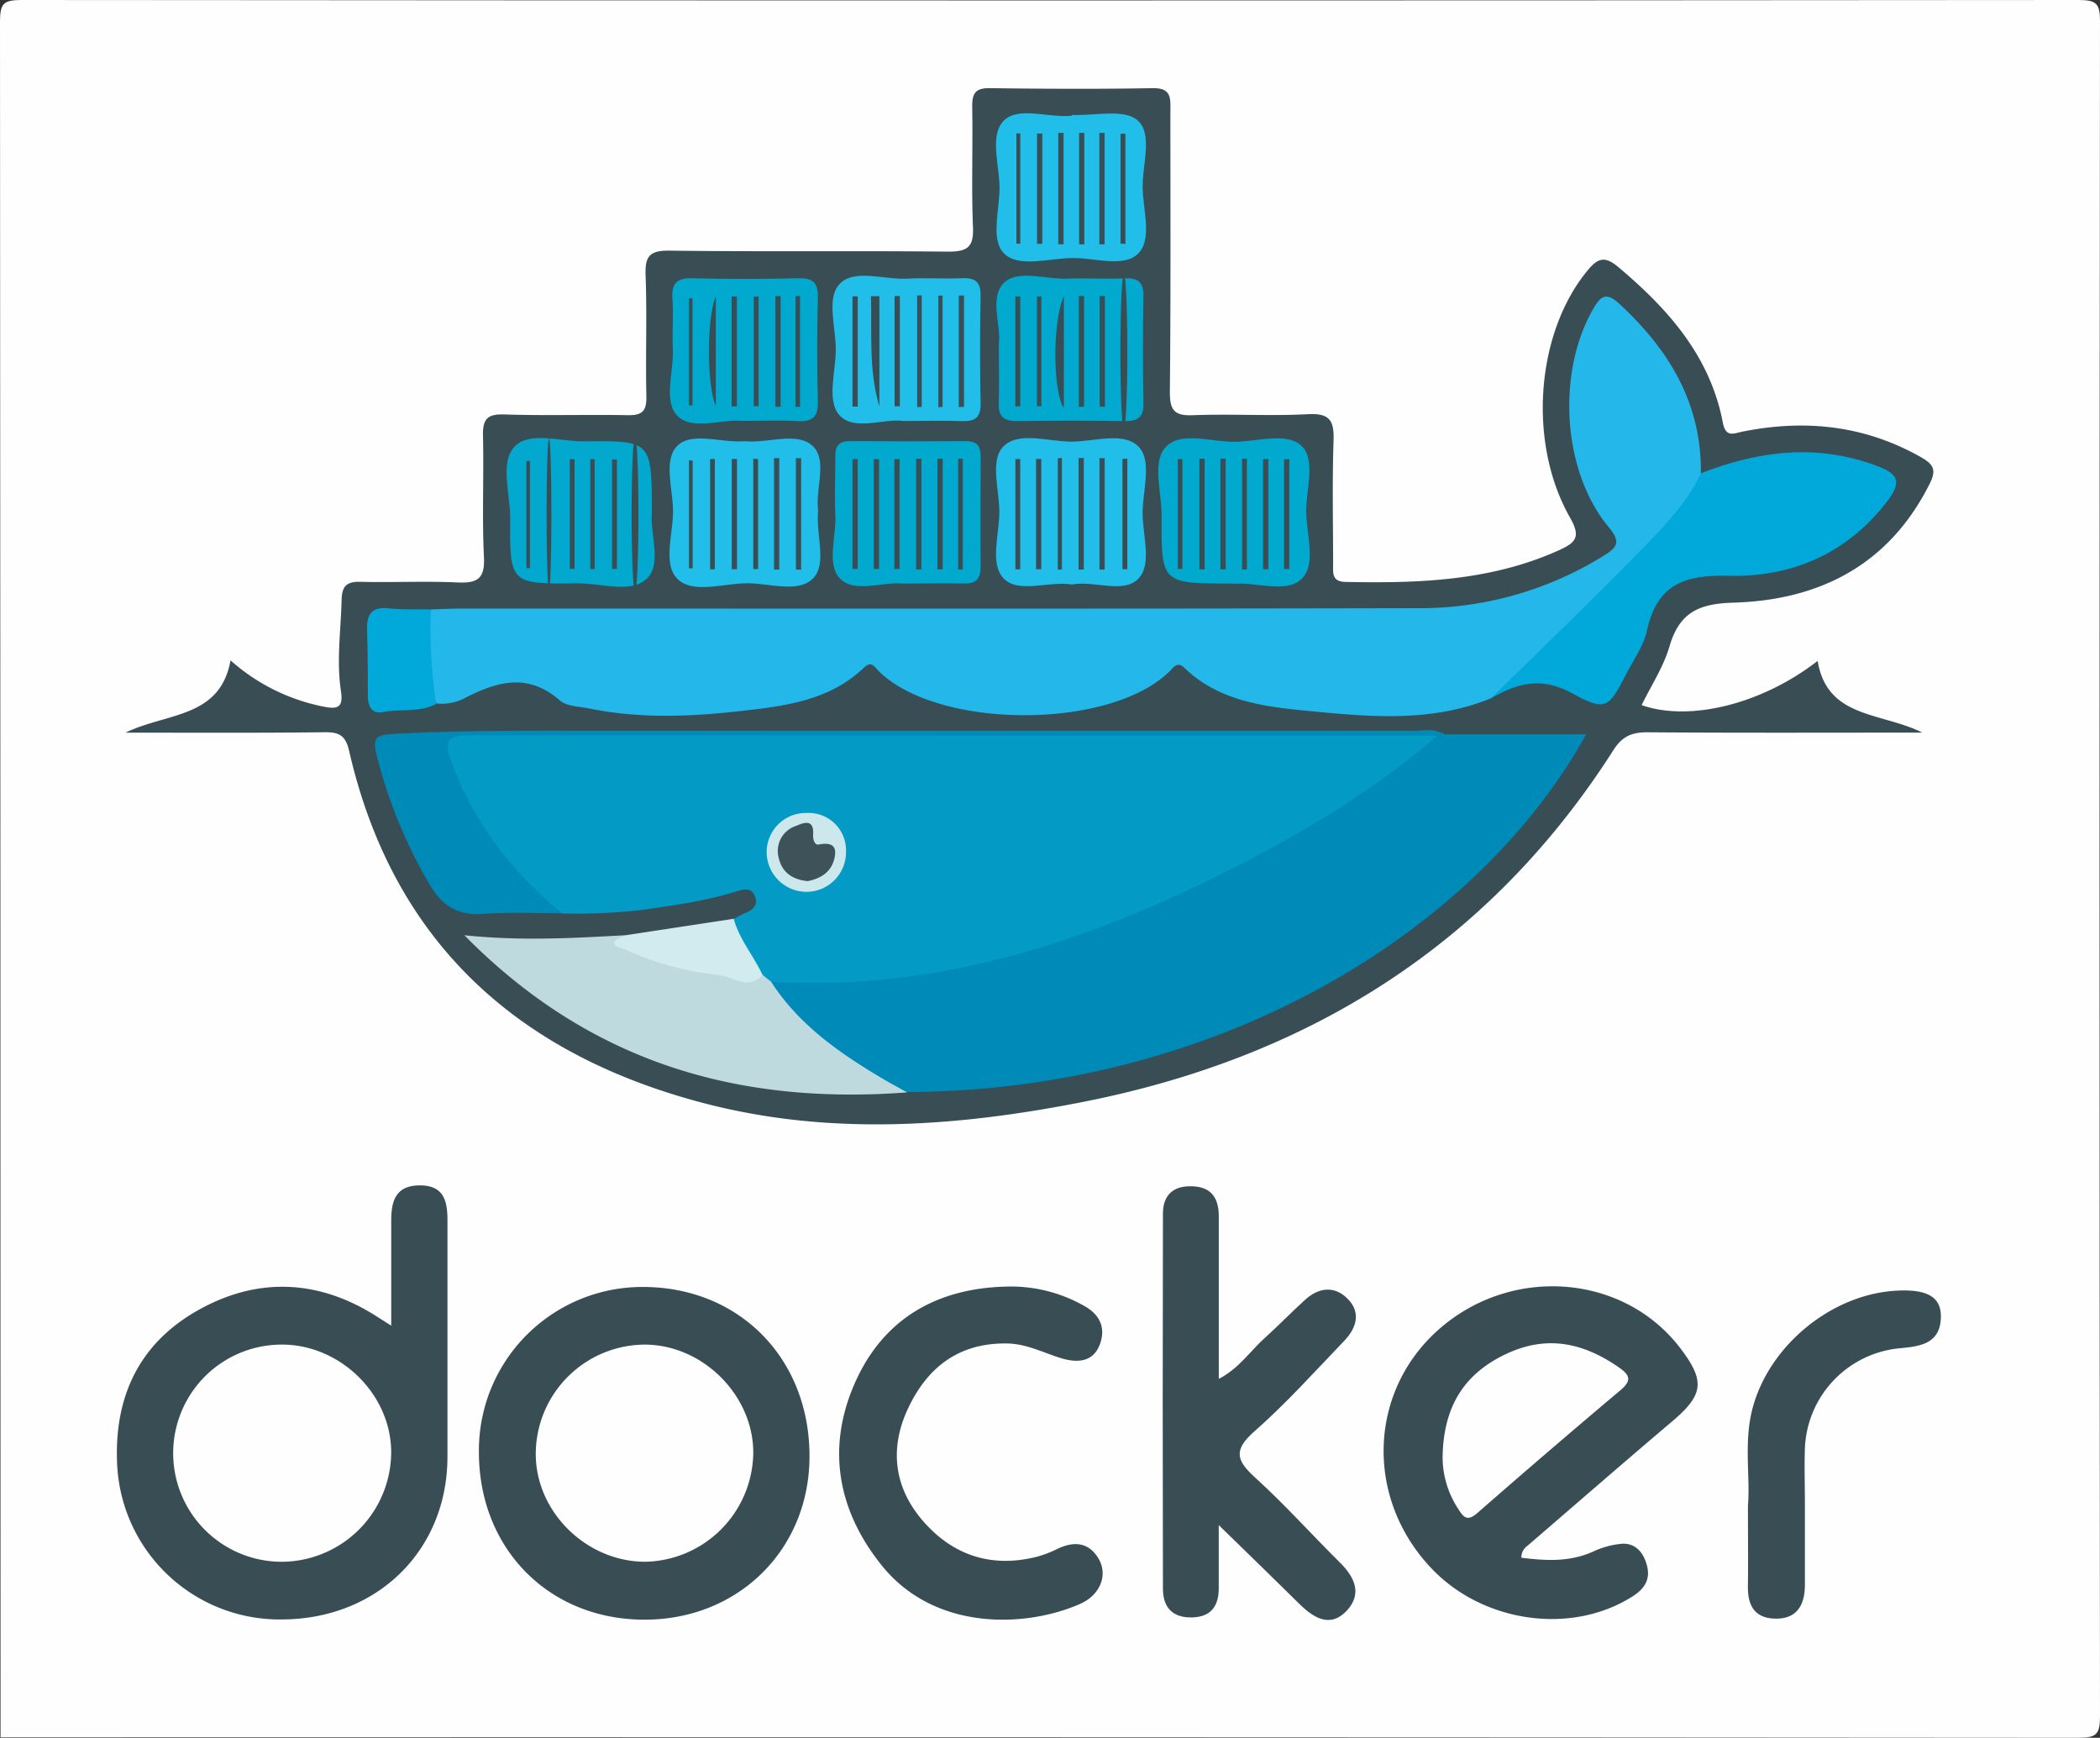 <svg id="Ebene_1" data-name="Ebene 1" xmlns="http://www.w3.org/2000/svg" viewBox="0 0 400 331"><rect x="0" y="0" width="400" height="331" fill="#333333" stroke="none"/><defs><style>.cls-1{fill:#fefefe;}.cls-2{fill:#394d54;}.cls-3{fill:#039ac5;}.cls-4{fill:#24b7ea;}.cls-5{fill:#008ab7;}.cls-6{fill:#00a9d9;}.cls-7{fill:#bedadf;}.cls-8{fill:#02a9ce;}.cls-9{fill:#21bee9;}.cls-10{fill:#02a8ce;}.cls-11{fill:#21beea;}.cls-12{fill:#01a9cf;}.cls-13{fill:#02a9cf;}.cls-14{fill:#d2ebef;}.cls-15{fill:#cce8ed;}.cls-16{fill:#384e56;}.cls-17{fill:#384d55;}.cls-18{fill:#384f57;}.cls-19{fill:#394e55;}.cls-20{fill:#3e5259;}</style></defs><title>Docker_logo</title><path class="cls-1" d="M106.1,560.9q0-163.39-.1-326.81c0-3.42.67-4.09,4.09-4.09q195.92.17,391.82,0c3.42,0,4.09.67,4.09,4.09q-.18,161.42,0,322.82c0,3.42-.67,4.09-4.09,4.09Q304,560.84,106.1,560.9Z" transform="translate(-106 -230)"/><path class="cls-2" d="M129.91,369.55c7.86-3.84,18-2.7,20-13.77a37.53,37.53,0,0,0,17.56,8.78c3,.65,3.93.1,3.47-2.94-.88-5.81,0-11.61.13-17.43.07-2.57,1-3.44,3.57-3.37,6.16.15,12.33-.16,18.48.12,3.73.17,5.27-.63,5.06-4.81-.38-7.64,0-15.31-.18-23-.09-3.16.66-4.31,4.05-4.19,7.82.26,15.66,0,23.48.14,2.86.07,3.65-.83,3.59-3.63-.18-7.65.14-15.32-.15-23-.14-3.68.78-4.76,4.6-4.71,17.65.23,35.31,0,53,.19,3.67,0,4.92-.81,4.76-4.65-.32-7.65,0-15.32-.15-23,0-2.54.64-3.52,3.34-3.49,10.32.13,20.65.19,31,0,3.7-.07,3.42,2,3.41,4.42,0,17.81.08,35.63-.1,53.45,0,3.45.81,4.56,4.37,4.43,7.31-.29,14.66.19,22-.2,4.19-.22,4.93,1.34,4.81,5.06-.26,7.82-.09,15.65-.08,23.48,0,1.63-.3,3.35,2.33,3.41,13.89.28,27.62-.16,40.61-6,3.22-1.46,4.33-2.49,2.19-6.24-8.2-14.41-6.41-35.34,3.34-47.09,2-2.45,3.34-2.76,5.9-.6,9.49,8,17.45,16.95,19.86,29.59.58,3,2.15,2,3.91,1.68,11.83-2.34,23.12-1.16,33.79,4.88,2.62,1.48,3,2.59,1.58,5.31-7.77,15.34-21,21.95-37.3,22.42-6.63.19-10.26,1.92-12.14,8.32-1.14,3.91-3.49,7.47-5.31,11.2,9.22,3.22,23-.24,33.53-8.43,1.8,11,12.12,9.75,19.94,13.66-18,0-35.22.07-52.39-.06-3,0-4.78.78-6.45,3.39-23.74,37.21-58.21,58.55-100.95,67-24.32,4.8-48.94,6.57-73.25,0-34.9-9.4-58.34-30.72-66.61-66.81-.69-3-1.9-3.61-4.64-3.59C155.44,369.62,143.12,369.55,129.91,369.55Z" transform="translate(-106 -230)"/><path class="cls-2" d="M180.52,482.5c0-7.36,0-13.68,0-20,0-3.66.79-6.69,5.41-6.72s5.31,3,5.3,6.68c0,15,0,30,0,45,0,17.79-13.29,30.87-31.4,31a31,31,0,0,1-31.54-30.11c-.44-12.53,4.33-22.52,15.38-28.76s22.52-6,33.54.81Z" transform="translate(-106 -230)"/><path class="cls-2" d="M395.78,526.7c4.66.59,9.14.83,13.57-1.12a16.42,16.42,0,0,1,5.71-1.55c2.71-.08,4.14,2,4.7,4.38.66,2.9-1,4.64-3.35,6-11.55,6.95-27.9,4.56-37.61-5.53-12.87-13.37-12.24-33.91,1.41-45.8,13.85-12.07,35-10.4,45.76,3.6,4.92,6.41,4.55,9-1.61,14.18-9,7.63-17.93,15.39-26.87,23.1C396.77,524.61,395.81,525.08,395.78,526.7Z" transform="translate(-106 -230)"/><path class="cls-2" d="M260.19,507.5c-.07,17.88-13.84,31.24-31.9,31s-31.11-13.77-31.07-32a31.14,31.14,0,0,1,31.25-31.37C246.86,475.14,260.26,488.81,260.19,507.5Z" transform="translate(-106 -230)"/><path class="cls-2" d="M338.14,520.49c0,4.86,0,8.46,0,12.06,0,3.27-1.41,5.41-5,5.52-3.78.12-5.62-1.89-5.63-5.45q-.08-35.72,0-71.44c0-3.28,1.69-5.27,5.29-5.23,3.84,0,5.34,2.14,5.35,5.69v31c3.88-2,6-5.35,8.88-7.91,2.6-2.34,5-4.85,7.62-7.21s5.58-2.6,8-.18c2.62,2.57,1.77,5.55-.56,8-5.65,5.88-11.12,12-17.23,17.36-4,3.55-3.32,5.51.2,8.72,5.66,5.15,10.78,10.87,16.22,16.26,2.85,2.83,4.19,6,1.2,9.16s-6.07,1.46-8.69-1.06C348.87,530.94,343.94,526.12,338.14,520.49Z" transform="translate(-106 -230)"/><path class="cls-2" d="M297.65,475.06a28.22,28.22,0,0,1,14.83,3.66c3.17,1.73,4.19,4.39,2.95,7.51-1.31,3.28-4.36,3.35-7.23,2.49-3.47-1.05-6.66-2.79-10.49-2.83-9.14-.1-15.08,4.58-18.75,12.38-3.58,7.61-2.67,15.06,2.83,21.41,5.81,6.71,13.3,9.06,22,6.76a22.23,22.23,0,0,0,3.7-1.46c3.13-1.47,5.92-1.22,7.76,1.9s.31,6.93-3.5,8.61c-10.44,4.6-27.78,5.21-37.85-7.38-8.49-10.6-10.53-22.65-4.9-35.06C274.45,481.07,284.55,475.38,297.65,475.06Z" transform="translate(-106 -230)"/><path class="cls-2" d="M438.94,516.78c.48-5.55-.87-12.23.95-18.8,3.28-11.85,15.05-21.45,27.28-22.14,5.9-.33,8.6,1.17,8.52,5.05-.1,5-3.86,5.55-7.68,5.9a19.94,19.94,0,0,0-18.22,19.09c-.12,3.49,0,7,0,10.48,0,5.16,0,10.31,0,15.47,0,3.79-1.45,6.62-5.78,6.47-4.06-.15-5.18-2.8-5.07-6.49C439,527.16,438.94,522.5,438.94,516.78Z" transform="translate(-106 -230)"/><path class="cls-3" d="M245.76,405c.72-.36,1.43-.78,2.17-1.09,1.34-.55,2.44-1.37,1.95-2.95-.59-1.92-2-1.67-3.62-1.17-6,1.87-12.19,2.71-18.41,3.58a109.6,109.6,0,0,1-14.81.62c-7.72-2.8-11.89-9.35-16.2-15.65a46.49,46.49,0,0,1-6.35-13.52c-1.11-3.91-.09-5.11,4-5.23,1.17,0,2.33,0,3.5,0q90.42,0,180.84,0c3.31,1.81.31,3-.63,3.84a77.29,77.29,0,0,1-10,7.4c-27.91,18.56-57.74,32.4-91.32,37-7.79,1.06-15.6.69-23.42.31a5.69,5.69,0,0,1-2.75-1.55C248.5,412.87,245.06,409.78,245.76,405Z" transform="translate(-106 -230)"/><path class="cls-4" d="M188.06,346.08c2-.06,4-.17,6-.17,60.62,0,121.24.07,181.86-.07a66.29,66.29,0,0,0,35.56-10c2.53-1.58,3.34-2.55.93-5.45-8.84-10.63-9.91-29.34-3-41.46,1.47-2.57,2.53-3.41,5.11-1,9.43,8.75,15.63,18.94,15.45,32.24,1.41,2.62-.86,4.06-2.1,5.53C416.39,339.35,404.31,352.36,390,363c-11.51,4.73-23.53,3.51-35.36,2.36-8.17-.8-16.61-1.94-23-8.12-1.37-1.31-2-.22-2.79.55-11.23,11.26-44.2,11.24-55.51,0-.72-.71-1.32-2-2.75-.65-6.83,6.58-15.84,7.43-24.48,8.4-9.21,1-18.58,1.3-27.81-.58-1.95-.4-4.36-.4-5.7-1.57-6.06-5.32-12-3.56-18.12-.4a9.35,9.35,0,0,1-5.33,1C186,358.23,185.35,352.25,188.06,346.08Z" transform="translate(-106 -230)"/><path class="cls-5" d="M252.88,417c31.05,1.86,59.51-7.32,86.72-21,14.3-7.19,28.12-15.36,40.3-26a.73.73,0,0,1,1.23-.14h27c-20.23,36.75-68.95,67.87-129.34,68.15-9.53-2.2-16.21-8.74-23-15.14C254.22,421.4,252.3,419.79,252.88,417Z" transform="translate(-106 -230)"/><path class="cls-6" d="M390,363c9.53-9.37,19.21-18.6,28.53-28.18,4.31-4.44,8.74-8.93,11.45-14.68,11-4.29,22.08-5.69,33.5-1.41,3.91,1.46,4.91,2.88,2.11,6.59-7.67,10.15-18.35,14.66-30.35,14.35-8.65-.23-13.65,1.81-15.55,10.51-.62,2.83-2.48,5.41-3.86,8.07-3.41,6.57-3.89,7.39-10.4,3.78C399.42,358.77,394.93,360.2,390,363Z" transform="translate(-106 -230)"/><path class="cls-7" d="M252.88,417c5.37,8.34,13.27,13.75,21.59,18.66,1.42.84,2.88,1.61,4.33,2.41-32,2.41-60.3-5.52-84.35-29.93,11,1.13,20.79.53,30.57,0,.55.75-1.3,1.26-.45,1.54a123.72,123.72,0,0,0,26.68,6Z" transform="translate(-106 -230)"/><path class="cls-5" d="M381.13,370l-1.23.14q-92.29,0-184.58-.1c-4.16,0-4.75,1.2-3.36,5,4.27,11.71,11.54,21.11,21.08,28.91-5,0-10-.22-15,.12-4.72.33-7.7-1.4-10.14-5.48a93,93,0,0,1-10.17-24.8c-.91-3.49.24-3.84,3.22-4,13.14-.72,26.28-.6,39.43-.6q77.46,0,154.92,0C377.26,369.19,379.34,368.61,381.13,370Z" transform="translate(-106 -230)"/><path class="cls-8" d="M247.28,310.17c-3.64-.4-9.32,1.9-12.18-.9s-.71-8.51-.94-12.94c-.16-3.14.16-6.32-.08-9.45s1.11-4,4-3.88q9.94.25,19.91,0c2.75-.06,3.86.74,3.79,3.64q-.24,10,0,19.91c.07,2.89-1.07,3.8-3.82,3.66C254.7,310,251.38,310.17,247.28,310.17Z" transform="translate(-106 -230)"/><path class="cls-9" d="M261.84,327.27c-.47,4.56,1.72,10-.9,12.83-2.87,3-8.48.92-12.87,1s-10.12,2-13-.81-.86-8.51-.88-12.93c0-4.25-1.9-9.76.84-12.45s8.21-.59,12.47-.86a2.09,2.09,0,0,1,.5,0c4.4.38,10-1.92,12.9,1C263.62,317.76,261.27,323.29,261.84,327.27Z" transform="translate(-106 -230)"/><path class="cls-10" d="M230.16,327.86c-.35,3.67,1.9,9.43-.84,12.25-3,3.07-8.83.93-13.42,1-12.75.16-12.83.06-12.72-12.53,0-4.62-2-10.52.83-13.52s8.81-.9,13.4-1C230.16,313.93,230.16,314,230.16,327.86Z" transform="translate(-106 -230)"/><path class="cls-11" d="M278,310.19c-3.6-.55-9.26,2-12.08-1.08-2.53-2.77-.72-8.26-.72-12.54s-1.84-9.82.74-12.5c2.83-2.94,8.48-.75,12.9-1,3.47-.18,7,.08,10.45-.08,2.56-.11,3.54.79,3.49,3.41q-.19,10.2,0,20.41c.05,2.64-1,3.5-3.53,3.4C285.74,310.08,282.25,310.19,278,310.19Z" transform="translate(-106 -230)"/><path class="cls-12" d="M296.25,295.52c.5-3.45-1.9-8.88,1-11.67,2.62-2.55,7.93-.62,12-.77,3.65-.13,7.31.08,11-.06,2.51-.1,3.6.71,3.55,3.38-.13,6.81-.12,13.62,0,20.43.05,2.68-1.1,3.42-3.59,3.38q-10.21-.16-20.44,0c-2.53,0-3.64-.79-3.53-3.43C296.36,303.3,296.25,299.81,296.25,295.52Z" transform="translate(-106 -230)"/><path class="cls-11" d="M310.14,251.89c4.29.19,9.95-1.21,12.51,1,3,2.58.92,8.44,1,12.86.05,4.27,1.87,9.73-.82,12.51s-8.19.85-12.45.89c-4.45,0-10.13,1.88-13-.75s-.9-8.5-1-12.92-1.88-9.76.81-12.49,8.2-.62,12.45-.92h.5Z" transform="translate(-106 -230)"/><path class="cls-12" d="M340.5,341.15c-13.27,0-13.33,0-13.24-13,0-4.45-1.87-10.16.78-13,2.93-3.14,8.78-.89,13.34-1,4.27-.1,9.73-1.84,12.51.75s.91,8.16.91,12.41c0,4.42,2,10.11-.86,12.94s-8.52.61-12.94.94C340.83,341.16,340.67,341.15,340.5,341.15Z" transform="translate(-106 -230)"/><path class="cls-11" d="M310.21,341.33c-4.64-.71-10.28,1.84-13.12-1.24-2.57-2.79-.75-8.27-.74-12.55s-1.86-9.84.78-12.51c2.86-2.9,8.5-.93,12.91-.91s10-2,12.87,1c2.57,2.73.75,8.26.73,12.54s1.85,9.76-.78,12.53C320,343.19,314.35,340.52,310.21,341.33Z" transform="translate(-106 -230)"/><path class="cls-13" d="M277.8,341.15c-3.45-.38-8.89,1.83-11.69-.84s-.76-8.17-1-12.43c-.16-3.64,0-7.3,0-10.94-.06-2.15.83-2.94,2.94-2.92q10.95.09,21.9,0c2.23,0,2.86,1,2.84,3,0,7-.07,13.94,0,20.9,0,2.33-.85,3.3-3.22,3.22C285.92,341.06,282.27,341.15,277.8,341.15Z" transform="translate(-106 -230)"/><path class="cls-6" d="M188.06,346.08a98.44,98.44,0,0,0,1,18c-3.19,1.71-6.79.87-10.16,1.56-2.07.42-2.84-1.15-2.84-3.1,0-4.14,0-8.28-.14-12.42-.13-3.07.81-4.62,4.2-4.24C182.75,346.16,185.41,346,188.06,346.08Z" transform="translate(-106 -230)"/><path class="cls-14" d="M251.25,415.71c-2.72,3-5.72.29-8.39,0a57.77,57.77,0,0,1-18.12-5c-.65-.29-1.92-.29-1.67-1.3.13-.54,1.27-.84,2-1.26L245.76,405C246.82,408.93,249.55,412.06,251.25,415.71Z" transform="translate(-106 -230)"/><path class="cls-1" d="M160,527.47a20.68,20.68,0,0,1-.66-41.36c11.12-.21,20.92,9.1,21.17,20.12A20.94,20.94,0,0,1,160,527.47Z" transform="translate(-106 -230)"/><path class="cls-1" d="M380.78,507.58c.14-9.75,4.17-15.91,12-19.64s14.77-2.2,21.55,2.49c2.19,1.51,2.51,2.53.3,4.39q-13.72,11.55-27.22,23.36c-1.9,1.66-2.63.87-3.67-.8A18,18,0,0,1,380.78,507.58Z" transform="translate(-106 -230)"/><path class="cls-1" d="M228.91,527.47c-11.18,0-20.82-9.44-20.86-20.45a20.87,20.87,0,0,1,20.84-20.91c11.05.07,20.66,9.73,20.59,20.7A21,21,0,0,1,228.91,527.47Z" transform="translate(-106 -230)"/><path class="cls-15" d="M259.58,399.87a7.6,7.6,0,0,1-7.55-7.6,7.46,7.46,0,0,1,7.64-7.42,7.12,7.12,0,0,1,7.47,7.48A7.54,7.54,0,0,1,259.58,399.87Z" transform="translate(-106 -230)"/><path class="cls-2" d="M242.35,307.36c-1.77-4-1.73-17,0-20.9Z" transform="translate(-106 -230)"/><path class="cls-2" d="M245.36,307.41V286.48l1,0v20.91Z" transform="translate(-106 -230)"/><path class="cls-16" d="M257.53,307.48v-21.1l.86,0v21.09Z" transform="translate(-106 -230)"/><path class="cls-16" d="M254.69,286.4v21.07l-1,0V286.41Z" transform="translate(-106 -230)"/><path class="cls-2" d="M250.5,286.49v20.88h-.93v-20.9Z" transform="translate(-106 -230)"/><path class="cls-17" d="M237.91,286.86v20.37h-.67V286.8Z" transform="translate(-106 -230)"/><path class="cls-2" d="M241.26,338.43v-21l.9,0v21Z" transform="translate(-106 -230)"/><path class="cls-2" d="M246.38,317.42v21h-1v-21Z" transform="translate(-106 -230)"/><path class="cls-2" d="M250.4,317.44v20.95h-.92v-21Z" transform="translate(-106 -230)"/><path class="cls-18" d="M253.43,338.49V317.26l1,0v21.23Z" transform="translate(-106 -230)"/><path class="cls-18" d="M258.6,317.27V338.5h-1V317.28Z" transform="translate(-106 -230)"/><path class="cls-19" d="M237.94,317.76v20.48h-.71v-20.6Z" transform="translate(-106 -230)"/><path class="cls-2" d="M215.44,317.47v20.88l-.91,0V317.47Z" transform="translate(-106 -230)"/><path class="cls-2" d="M218.44,338.38V317.46l.83,0v20.92Z" transform="translate(-106 -230)"/><path class="cls-2" d="M223.51,317.52v20.83h-.93V317.49Z" transform="translate(-106 -230)"/><ellipse class="cls-2" cx="120.96" cy="97.92" rx="0.65" ry="14.76"/><ellipse class="cls-17" cx="104.57" cy="97.94" rx="0.46" ry="14.43"/><path class="cls-17" d="M206.94,317.83v20.38h-.67v-20.4Z" transform="translate(-106 -230)"/><path class="cls-18" d="M289.62,286.28v21.23l-1,0V286.3Z" transform="translate(-106 -230)"/><path class="cls-18" d="M285.54,286.28V307.5l-.81.06V286.32Z" transform="translate(-106 -230)"/><path class="cls-18" d="M281.57,286.25V307.5l-.87.05V286.28Z" transform="translate(-106 -230)"/><path class="cls-2" d="M277.4,286.39v21h-1V286.38Z" transform="translate(-106 -230)"/><path class="cls-2" d="M273.5,286.42v21c-2.08-7-1.4-14-1.6-21Z" transform="translate(-106 -230)"/><path class="cls-2" d="M269.38,286.44v21h-1v-21Z" transform="translate(-106 -230)"/><ellipse class="cls-2" cx="214.07" cy="66.94" rx="0.66" ry="14.77"/><path class="cls-16" d="M315.46,307.46V286.39l1,0v21.09Z" transform="translate(-106 -230)"/><path class="cls-16" d="M312.49,286.37v21.11h-1v-21.1Z" transform="translate(-106 -230)"/><path class="cls-16" d="M308.64,286.39v21.34C306.68,305,306.28,291.93,308.64,286.39Z" transform="translate(-106 -230)"/><path class="cls-2" d="M304.36,286.46v20.91l-.84,0V286.48Z" transform="translate(-106 -230)"/><path class="cls-2" d="M299.4,307.4V286.48h.94v20.9Z" transform="translate(-106 -230)"/><path class="cls-18" d="M315.4,276.53V255.32l1,0v21.23Z" transform="translate(-106 -230)"/><path class="cls-2" d="M319.44,276.4V255.47l.93,0v21Z" transform="translate(-106 -230)"/><path class="cls-18" d="M312.54,255.31v21.23h-1V255.32Z" transform="translate(-106 -230)"/><path class="cls-18" d="M308.58,255.31v21.22h-1V255.31Z" transform="translate(-106 -230)"/><path class="cls-2" d="M304.53,255.44v21l-1,0v-21Z" transform="translate(-106 -230)"/><path class="cls-2" d="M300.34,255.41v21l-.74,0v-21Z" transform="translate(-106 -230)"/><path class="cls-2" d="M330.35,338.38V317.46l.87,0v20.9Z" transform="translate(-106 -230)"/><path class="cls-16" d="M334.46,338.45V317.37h1v21.08Z" transform="translate(-106 -230)"/><path class="cls-16" d="M338.46,338.45V317.37h1v21.08Z" transform="translate(-106 -230)"/><path class="cls-16" d="M343.5,317.37v21.1l-.91,0V317.4Z" transform="translate(-106 -230)"/><path class="cls-2" d="M347.59,317.42v21h-1V317.46Z" transform="translate(-106 -230)"/><path class="cls-2" d="M351.58,317.45v20.94h-1v-20.9Z" transform="translate(-106 -230)"/><path class="cls-2" d="M300.33,317.44v21l-.92,0v-21Z" transform="translate(-106 -230)"/><path class="cls-2" d="M304.34,317.42v21h-1v-21Z" transform="translate(-106 -230)"/><path class="cls-18" d="M307.48,338.52V317.29l.79-.07v21.24Z" transform="translate(-106 -230)"/><path class="cls-18" d="M311.44,338.48V317.24h1v21.24Z" transform="translate(-106 -230)"/><path class="cls-18" d="M315.42,338.49V317.27h1v21.22Z" transform="translate(-106 -230)"/><path class="cls-2" d="M320.73,317.37v21.05l-.93,0v-21Z" transform="translate(-106 -230)"/><path class="cls-2" d="M268.38,338.38V317.45h1v20.9Z" transform="translate(-106 -230)"/><path class="cls-2" d="M273.44,317.47v20.9l-1,0V317.45Z" transform="translate(-106 -230)"/><path class="cls-2" d="M276.35,338.38V317.46l1,0v20.9Z" transform="translate(-106 -230)"/><path class="cls-16" d="M281.5,317.39v21.07h-1V317.38Z" transform="translate(-106 -230)"/><path class="cls-16" d="M285.56,317.38v21.07l-1,0V317.39Z" transform="translate(-106 -230)"/><path class="cls-16" d="M288.51,338.46V317.38h.88v21.07Z" transform="translate(-106 -230)"/><path class="cls-20" d="M259.83,397.83c-3-.3-4.93-1.75-5.52-4.5a5,5,0,0,1,3.27-6c1.24-.51,3.5-1.6,3.3,1.61-.05.84.22,2.08,1.09,1.91,2.74-.52,3.59.51,2.87,3S262.05,397.4,259.83,397.83Z" transform="translate(-106 -230)"/></svg>